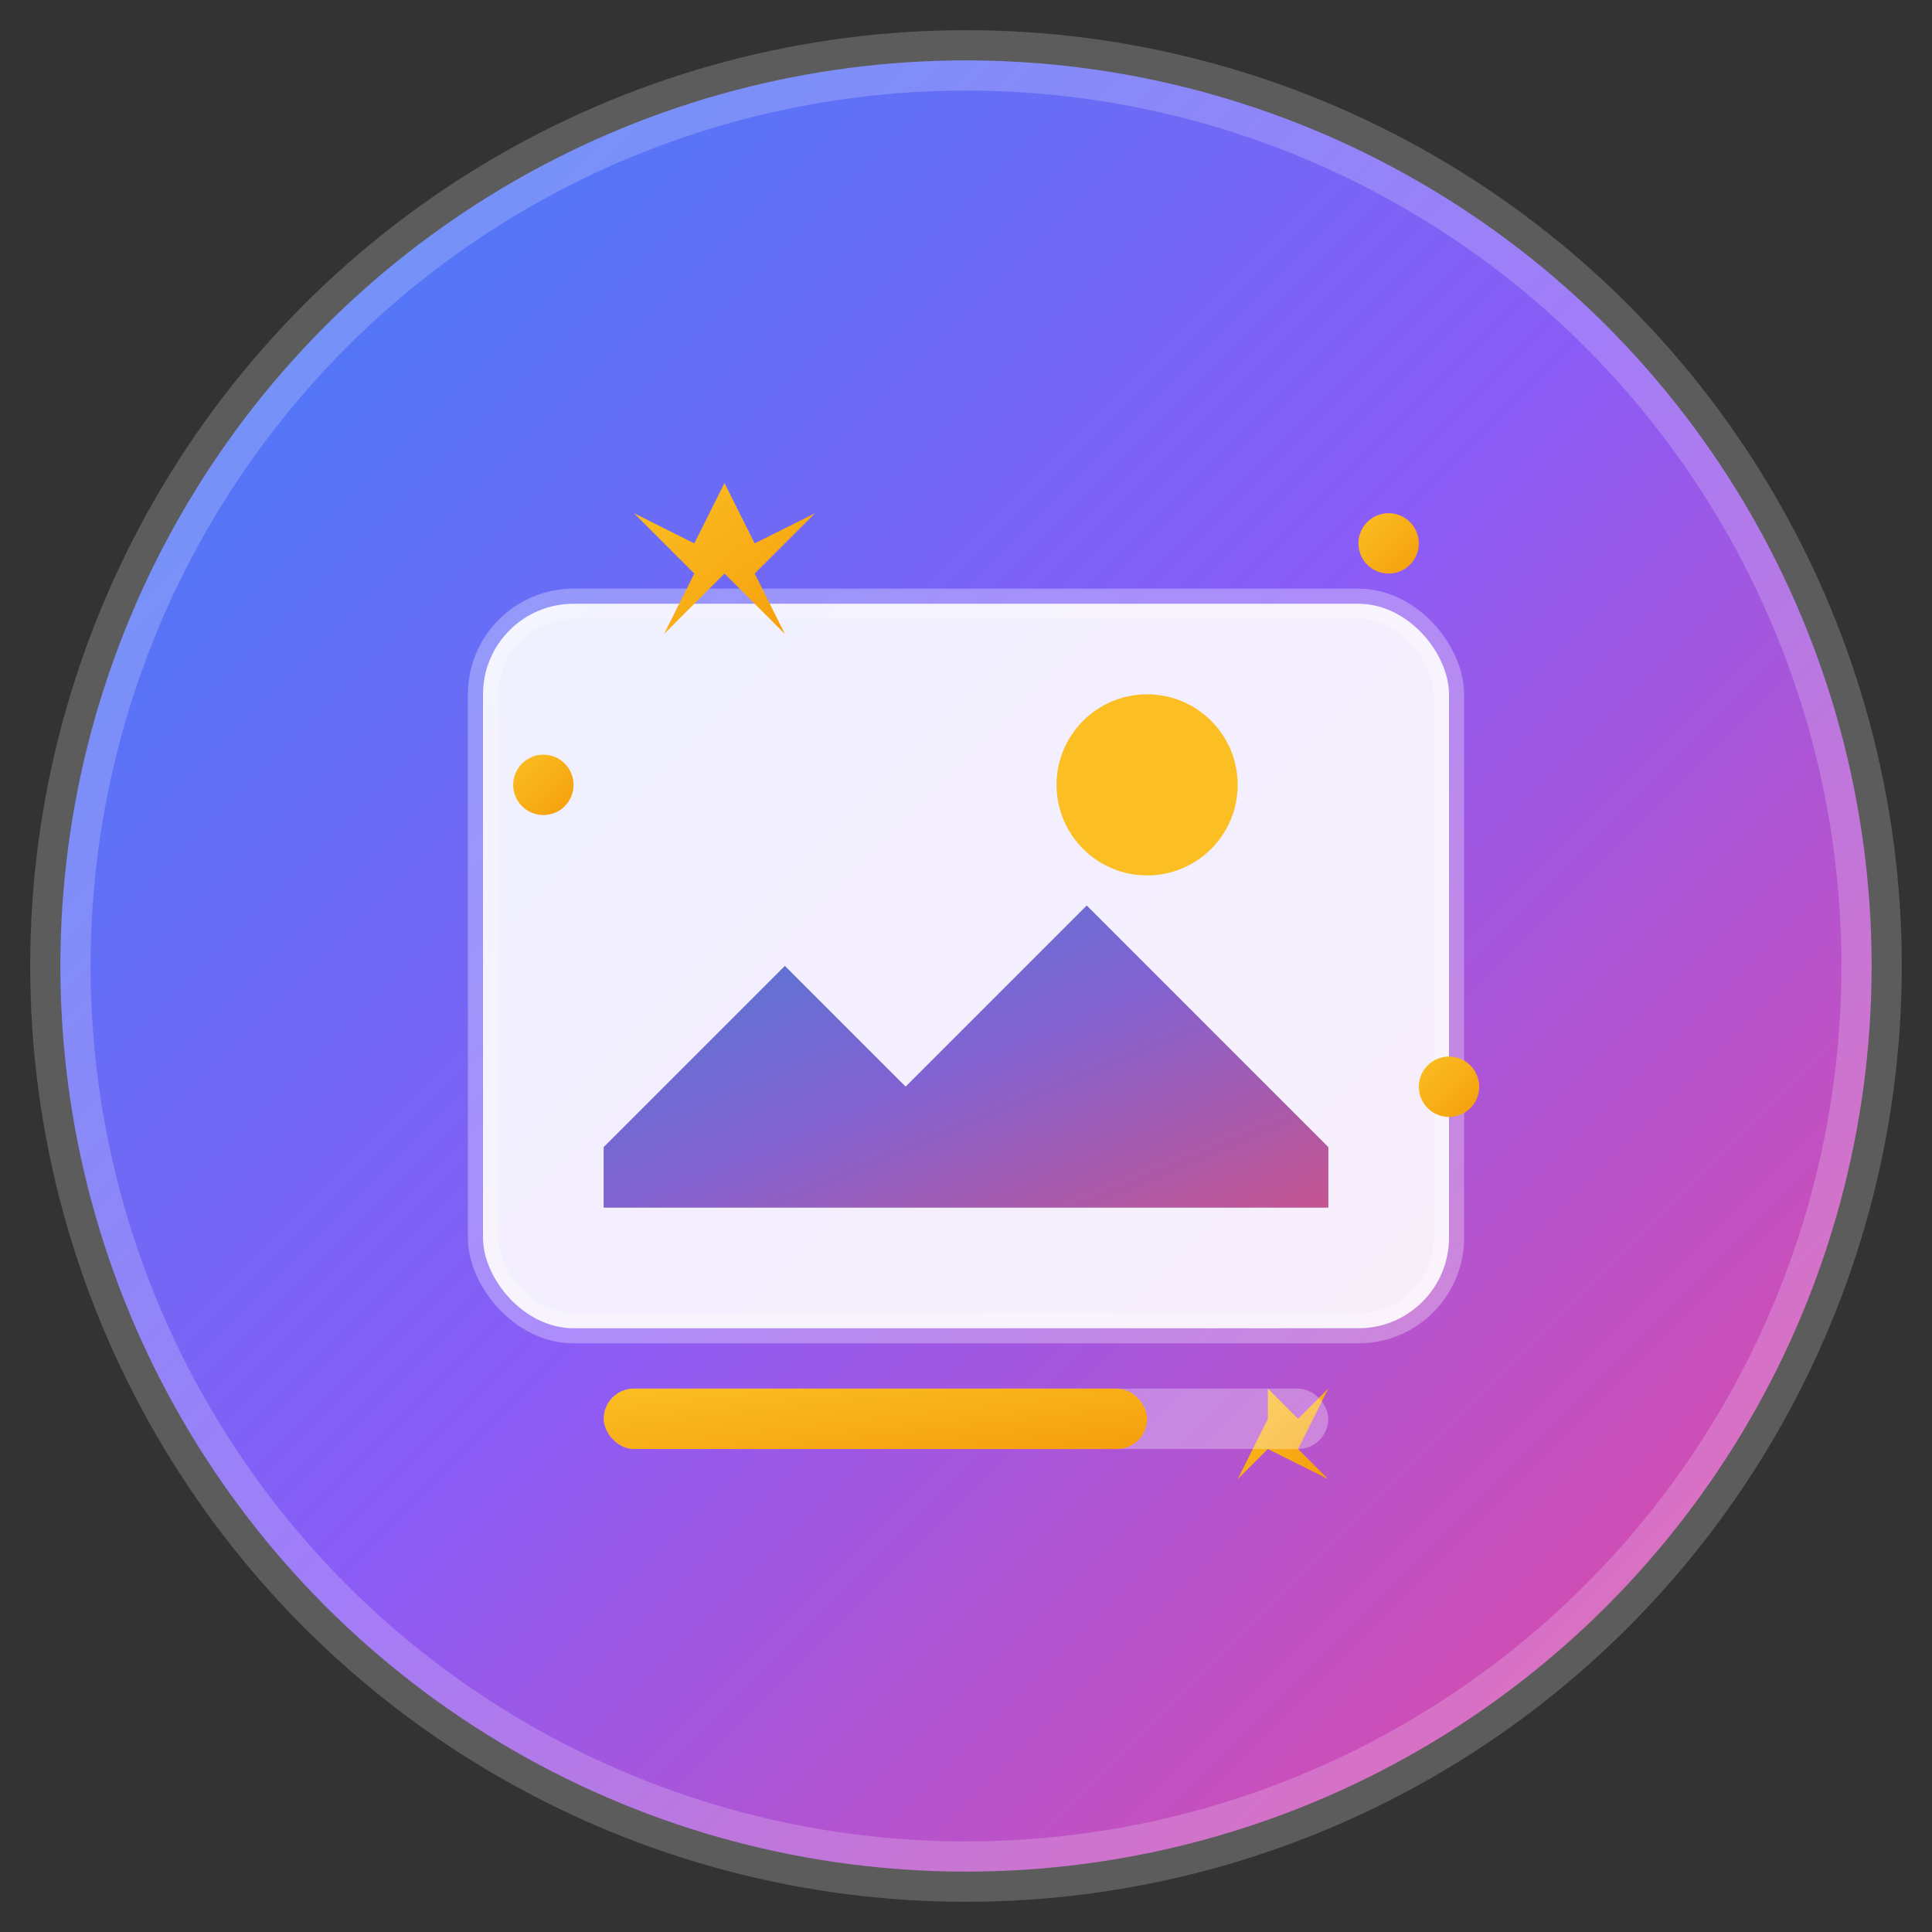 <svg viewBox="0 0 64 64" xmlns="http://www.w3.org/2000/svg">
  <rect x="0" y="0" width="64" height="64" fill="#333333" stroke="none"/>
  <defs>
    <linearGradient id="bgGradient" x1="0%" y1="0%" x2="100%" y2="100%">
      <stop offset="0%" style="stop-color:#3b82f6;stop-opacity:1" />
      <stop offset="50%" style="stop-color:#8b5cf6;stop-opacity:1" />
      <stop offset="100%" style="stop-color:#ec4899;stop-opacity:1" />
    </linearGradient>
    <linearGradient id="sparkleGradient" x1="0%" y1="0%" x2="100%" y2="100%">
      <stop offset="0%" style="stop-color:#fbbf24;stop-opacity:1" />
      <stop offset="100%" style="stop-color:#f59e0b;stop-opacity:1" />
    </linearGradient>
  </defs>
  
  <!-- 背景圆形 -->
  <circle cx="32" cy="32" r="30" fill="url(#bgGradient)" stroke="rgba(255,255,255,0.2)" stroke-width="2"/>
  
  <!-- 图像框架 -->
  <rect x="16" y="20" width="32" height="24" rx="3" fill="rgba(255,255,255,0.9)" stroke="rgba(255,255,255,0.3)" stroke-width="1"/>
  
  <!-- 图像内容（山峰图标代表风景） -->
  <path d="M20 38 L26 32 L30 36 L36 30 L44 38 L44 40 L20 40 Z" fill="#6b7280"/>
  <path d="M20 38 L26 32 L30 36 L36 30 L44 38 L44 40 L20 40 Z" fill="url(#bgGradient)" opacity="0.7"/>
  
  <!-- 太阳/光源 -->
  <circle cx="38" cy="26" r="3" fill="#fbbf24"/>
  
  <!-- AI魔法效果 - 闪光点 -->
  <g fill="url(#sparkleGradient)">
    <!-- 大闪光 -->
    <path d="M24 16 L25 18 L27 17 L25 19 L26 21 L24 19 L22 21 L23 19 L21 17 L23 18 Z"/>
    <!-- 中闪光 -->
    <path d="M42 46 L43 47 L44 46 L43 48 L44 49 L42 48 L41 49 L42 47 Z"/>
    <!-- 小闪光 -->
    <circle cx="18" cy="26" r="1"/>
    <circle cx="46" cy="18" r="1"/>
    <circle cx="48" cy="36" r="1"/>
  </g>
  
  <!-- 处理进度指示器 -->
  <rect x="20" y="46" width="24" height="2" rx="1" fill="rgba(255,255,255,0.3)"/>
  <rect x="20" y="46" width="18" height="2" rx="1" fill="url(#sparkleGradient)"/>
</svg> 